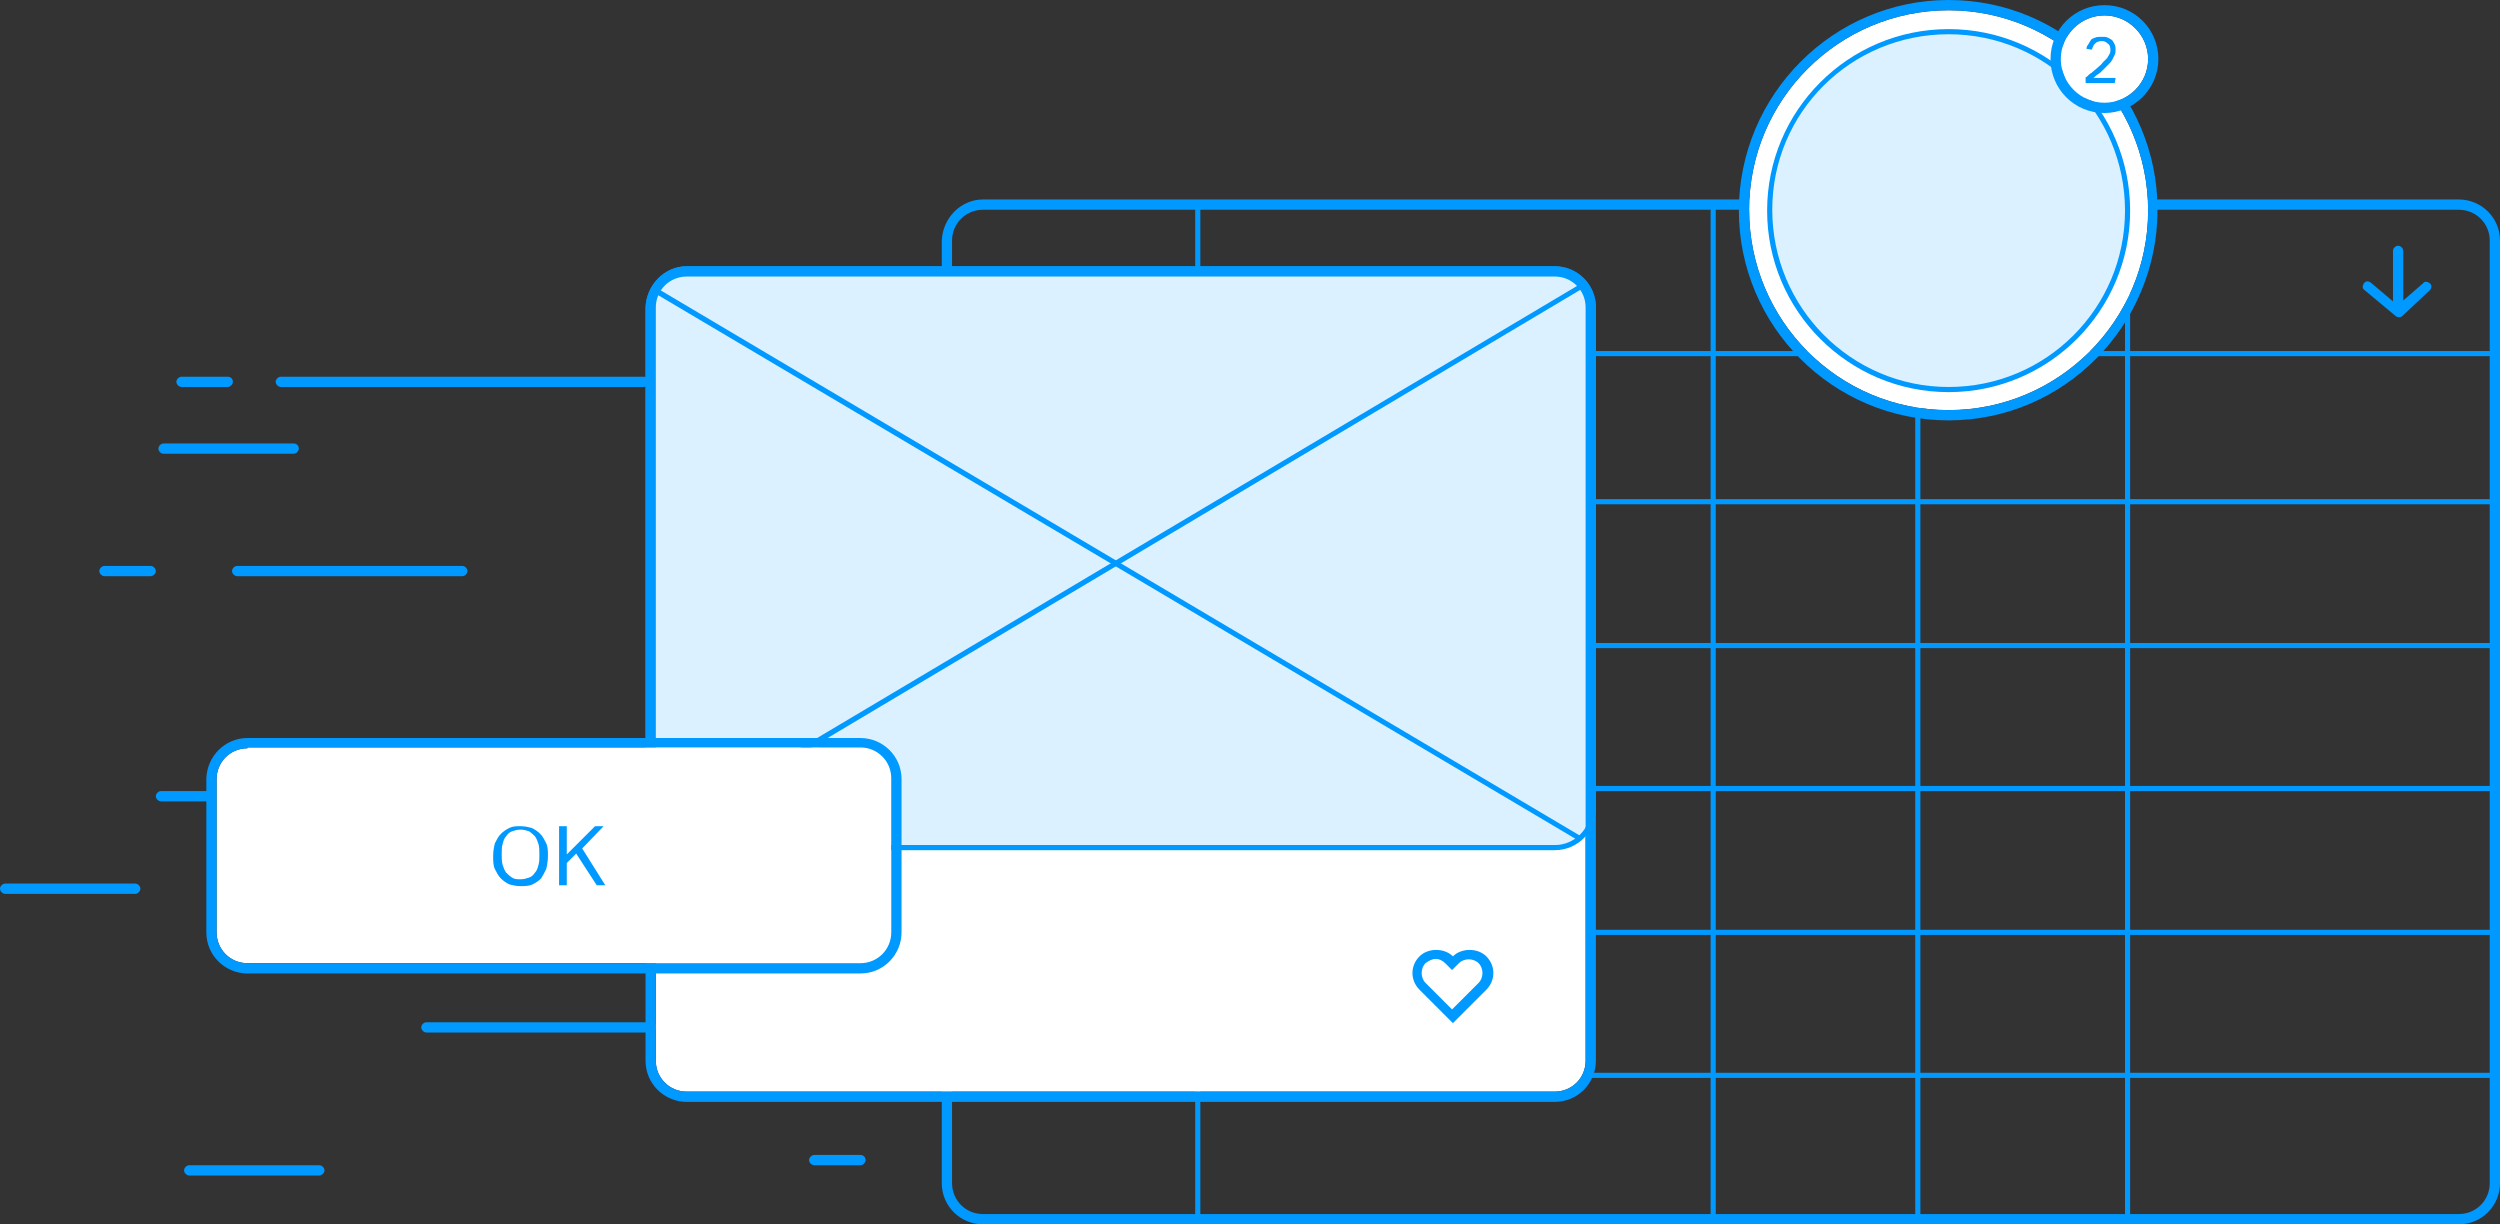 <?xml version="1.0" encoding="utf-8"?>
<!-- Generator: Adobe Illustrator 22.1.0, SVG Export Plug-In . SVG Version: 6.00 Build 0)  -->
<svg version="1.1" id="Layer_1" xmlns="http://www.w3.org/2000/svg" xmlns:xlink="http://www.w3.org/1999/xlink" x="0px" y="0px"
	 viewBox="0 0 292 143" style="enable-background:new 0 0 292 143;" xml:space="preserve">
<rect x="0" y="0" width="292" height="143" fill="#333333" stroke="none"/>
<style type="text/css">
	.st0{fill:#0099FF;}
	.st1{fill:#FFFFFF;}
	.st2{fill:#DCF1FF;}
</style>
<path class="st0" d="M75.2,44H32.8c-0.3,0-0.6,0.3-0.6,0.6c0,0.3,0.3,0.6,0.6,0.6h42.4c0.3,0,0.6-0.3,0.6-0.6
	C75.8,44.2,75.5,44,75.2,44z M34.3,51.8H19.1c-0.3,0-0.6,0.3-0.6,0.6c0,0.3,0.3,0.6,0.6,0.6h15.2c0.3,0,0.6-0.3,0.6-0.6
	C34.9,52,34.6,51.8,34.3,51.8z M15.8,103.2H0.6c-0.3,0-0.6,0.3-0.6,0.6c0,0.3,0.3,0.6,0.6,0.6h15.2c0.3,0,0.6-0.3,0.6-0.6
	C16.4,103.5,16.1,103.2,15.8,103.2z M37.3,136.1H22.1c-0.3,0-0.6,0.3-0.6,0.6c0,0.3,0.3,0.6,0.6,0.6h15.2c0.3,0,0.6-0.3,0.6-0.6
	C37.9,136.4,37.6,136.1,37.3,136.1z M54,66.1H27.7c-0.3,0-0.6,0.3-0.6,0.6s0.3,0.6,0.6,0.6H54c0.3,0,0.6-0.3,0.6-0.6
	S54.3,66.1,54,66.1z M76.1,119.4H49.8c-0.3,0-0.6,0.3-0.6,0.6c0,0.3,0.3,0.6,0.6,0.6h26.2c0.3,0,0.6-0.3,0.6-0.6
	C76.7,119.6,76.4,119.4,76.1,119.4z M17.6,66.1h-5.4c-0.3,0-0.6,0.3-0.6,0.6s0.3,0.6,0.6,0.6h5.4c0.3,0,0.6-0.3,0.6-0.6
	S17.9,66.1,17.6,66.1z M100.5,134.9h-5.4c-0.3,0-0.6,0.3-0.6,0.6c0,0.3,0.3,0.6,0.6,0.6h5.4c0.3,0,0.6-0.3,0.6-0.6
	C101.1,135.2,100.9,134.9,100.5,134.9z M24.2,92.4h-5.4c-0.3,0-0.6,0.3-0.6,0.6c0,0.3,0.3,0.6,0.6,0.6h5.4c0.3,0,0.6-0.3,0.6-0.6
	C24.8,92.7,24.5,92.4,24.2,92.4z M26.6,44h-5.4c-0.3,0-0.6,0.3-0.6,0.6c0,0.3,0.3,0.6,0.6,0.6h5.4c0.3,0,0.6-0.3,0.6-0.6
	C27.2,44.2,26.9,44,26.6,44z"/>
<path class="st0" d="M114.8,24.5c-2,0-3.6,1.6-3.6,3.6v110.1c0,2,1.6,3.6,3.6,3.6h172.4c2,0,3.6-1.6,3.6-3.6V28.1
	c0-2-1.6-3.6-3.6-3.6H114.8z M114.8,23.3h172.4c2.6,0,4.8,2.1,4.8,4.8v110.1c0,2.6-2.1,4.8-4.8,4.8H114.8c-2.6,0-4.8-2.1-4.8-4.8
	V28.1C110.1,25.5,112.2,23.3,114.8,23.3z"/>
<path class="st0" d="M140.2,142.1V24.2h-0.6v117.9H140.2z"/>
<path class="st0" d="M200.4,142.1V24.2h-0.6v117.9H200.4z"/>
<path class="st0" d="M224.3,142.1V24.2h-0.6v117.9H224.3z"/>
<path class="st0" d="M248.8,142.1V24.2h-0.6v117.9H248.8z"/>
<path class="st0" d="M185.5,41.6h105.6V41H185.5V41.6z"/>
<path class="st0" d="M185.5,58.9h105.6v-0.6H185.5V58.9z"/>
<path class="st0" d="M185.5,75.7h105.6v-0.6H185.5V75.7z"/>
<path class="st0" d="M185.5,92.4h105.6v-0.6H185.5V92.4z"/>
<path class="st0" d="M185.5,109.2h105.6v-0.6H185.5V109.2z"/>
<path class="st0" d="M185.5,125.9h105.6v-0.6H185.5V125.9z"/>
<path class="st0" d="M280.7,35.1v-5.8c0-0.3-0.3-0.6-0.6-0.6c-0.3,0-0.6,0.3-0.6,0.6v5.9l-2.6-2.2c-0.3-0.2-0.6-0.2-0.8,0.1
	c-0.2,0.3-0.2,0.6,0.1,0.8l3.6,3c0.2,0.2,0.6,0.2,0.8,0l3.2-3c0.2-0.2,0.3-0.6,0-0.8c-0.2-0.2-0.6-0.3-0.8,0L280.7,35.1z"/>
<path class="st1" d="M80.2,32.3c-2,0-3.6,1.6-3.6,3.6v88c0,2,1.6,3.6,3.6,3.6h101.4c2,0,3.6-1.6,3.6-3.6v-88c0-2-1.6-3.6-3.6-3.6
	H80.2z"/>
<path class="st2" d="M80.2,31.7c-2.3,0-4.2,1.9-4.2,4.2v58.6c0,2.3,1.9,4.2,4.2,4.2h101.4c2.3,0,4.2-1.9,4.2-4.2V35.9
	c0-2.3-1.9-4.2-4.2-4.2H80.2z"/>
<path class="st0" d="M80.2,32.3c-2,0-3.6,1.6-3.6,3.6v88c0,2,1.6,3.6,3.6,3.6h101.4c2,0,3.6-1.6,3.6-3.6v-88c0-2-1.6-3.6-3.6-3.6
	H80.2z M80.2,31.1h101.4c2.6,0,4.8,2.1,4.8,4.8v88c0,2.6-2.1,4.8-4.8,4.8H80.2c-2.6,0-4.8-2.1-4.8-4.8v-88
	C75.5,33.3,77.6,31.1,80.2,31.1z"/>
<path class="st0" d="M80.2,31.7c-2.3,0-4.2,1.9-4.2,4.2v58.6c0,2.3,1.9,4.2,4.2,4.2h101.4c2.3,0,4.2-1.9,4.2-4.2V35.9
	c0-2.3-1.9-4.2-4.2-4.2H80.2z M80.2,31.1h101.4c2.6,0,4.8,2.1,4.8,4.8v58.6c0,2.6-2.1,4.8-4.8,4.8H80.2c-2.6,0-4.8-2.1-4.8-4.8V35.9
	C75.5,33.3,77.6,31.1,80.2,31.1z"/>
<path class="st0" d="M76,98.5L185,33.6l-0.3-0.5L75.6,98L76,98.5z"/>
<path class="st0" d="M75.9,33.9l108.5,64.3l0.3-0.5L76.3,33.4L75.9,33.9z"/>
<path class="st1" d="M28.9,87.4c-2,0-3.6,1.6-3.6,3.6v17.9c0,2,1.6,3.6,3.6,3.6h71.6c2,0,3.6-1.6,3.6-3.6V90.9c0-2-1.6-3.6-3.6-3.6
	H28.9z"/>
<path class="st0" d="M28.9,87.4c-2,0-3.6,1.6-3.6,3.6v17.9c0,2,1.6,3.6,3.6,3.6h71.6c2,0,3.6-1.6,3.6-3.6V90.9c0-2-1.6-3.6-3.6-3.6
	H28.9z M28.9,86.2h71.6c2.6,0,4.8,2.1,4.8,4.8v17.9c0,2.6-2.1,4.8-4.8,4.8H28.9c-2.6,0-4.8-2.1-4.8-4.8V90.9
	C24.2,88.3,26.3,86.2,28.9,86.2z"/>
<path class="st0" d="M60.8,103.5c-0.5,0-0.9-0.1-1.3-0.2c-0.4-0.2-0.7-0.4-1-0.7c-0.3-0.3-0.5-0.7-0.7-1.1c-0.2-0.4-0.2-1-0.2-1.5
	c0-0.6,0.1-1.1,0.2-1.5c0.2-0.4,0.4-0.8,0.7-1.1s0.6-0.5,1-0.7s0.8-0.2,1.3-0.2c0.5,0,0.9,0.1,1.3,0.2c0.4,0.2,0.7,0.4,1,0.7
	c0.3,0.3,0.5,0.7,0.7,1.1c0.2,0.4,0.2,1,0.2,1.5s-0.1,1.1-0.2,1.5c-0.2,0.4-0.4,0.8-0.6,1.1c-0.3,0.3-0.6,0.5-1,0.7
	S61.2,103.5,60.8,103.5z M60.8,102.7c0.4,0,0.7-0.1,1-0.2c0.3-0.1,0.5-0.3,0.7-0.6c0.2-0.2,0.3-0.5,0.4-0.9c0.1-0.3,0.1-0.7,0.1-1.2
	c0-0.4,0-0.8-0.1-1.2c-0.1-0.3-0.2-0.6-0.4-0.9c-0.2-0.2-0.4-0.4-0.7-0.6c-0.3-0.1-0.6-0.2-1-0.2c-0.4,0-0.7,0.1-1,0.2
	c-0.3,0.1-0.5,0.3-0.7,0.6c-0.2,0.2-0.3,0.5-0.4,0.9c-0.1,0.3-0.1,0.7-0.1,1.2c0,0.4,0,0.8,0.1,1.2c0.1,0.3,0.2,0.6,0.4,0.9
	c0.2,0.2,0.4,0.4,0.7,0.6C60.1,102.7,60.4,102.7,60.8,102.7z M65.3,96.5h0.9v3.3l3.3-3.3h1L68,99.1l2.7,4.3h-1l-2.4-3.7l-1.1,1.1
	v2.6h-0.9V96.5z"/>
<path class="st1" d="M227.6,47.9c12.8,0,23.3-10.4,23.3-23.3S240.4,1.2,227.6,1.2c-12.8,0-23.3,10.4-23.3,23.3
	S214.7,47.9,227.6,47.9z"/>
<path class="st0" d="M227.6,49.1c-13.5,0-24.5-11-24.5-24.5S214.1,0,227.6,0S252,11,252,24.5S241.1,49.1,227.6,49.1z M227.6,47.9
	c12.8,0,23.3-10.4,23.3-23.3S240.4,1.2,227.6,1.2c-12.8,0-23.3,10.4-23.3,23.3S214.7,47.9,227.6,47.9z"/>
<path class="st2" d="M227.6,45.5c11.5,0,20.9-9.4,20.9-20.9c0-11.6-9.3-20.9-20.9-20.9c-11.5,0-20.9,9.4-20.9,20.9
	C206.7,36.1,216,45.5,227.6,45.5z"/>
<path class="st0" d="M227.6,45.8c-11.7,0-21.2-9.5-21.2-21.2c0-11.7,9.5-21.2,21.2-21.2c11.7,0,21.2,9.5,21.2,21.2
	C248.8,36.3,239.3,45.8,227.6,45.8z M227.6,45.2c11.4,0,20.6-9.2,20.6-20.6c0-11.4-9.2-20.6-20.6-20.6S207,13.1,207,24.5
	C207,35.9,216.2,45.2,227.6,45.2z"/>
<path class="st1" d="M245.8,12c2.8,0,5.1-2.3,5.1-5.1c0-2.8-2.3-5.1-5.1-5.1s-5.1,2.3-5.1,5.1C240.7,9.7,243,12,245.8,12z"/>
<path class="st0" d="M245.8,13.2c-3.5,0-6.3-2.8-6.3-6.3s2.8-6.3,6.3-6.3s6.3,2.8,6.3,6.3S249.2,13.2,245.8,13.2z M245.8,12
	c2.8,0,5.1-2.3,5.1-5.1c0-2.8-2.3-5.1-5.1-5.1s-5.1,2.3-5.1,5.1C240.7,9.7,243,12,245.8,12z"/>
<path class="st0" d="M243.7,9c0.2-0.2,0.4-0.4,0.6-0.5c0.2-0.2,0.5-0.4,0.7-0.6c0.2-0.2,0.5-0.4,0.6-0.6c0.2-0.2,0.3-0.3,0.5-0.5
	c0.1-0.2,0.2-0.3,0.3-0.5c0.1-0.2,0.1-0.3,0.1-0.5c0-0.3-0.1-0.6-0.3-0.7c-0.2-0.2-0.4-0.3-0.7-0.3c-0.2,0-0.3,0-0.5,0.1
	c-0.1,0-0.2,0.1-0.3,0.2c-0.1,0.1-0.2,0.2-0.2,0.3c-0.1,0.1-0.1,0.3-0.2,0.4l-0.6-0.1c0-0.2,0.1-0.4,0.2-0.5
	c0.1-0.2,0.2-0.3,0.3-0.5s0.3-0.2,0.5-0.3c0.2-0.1,0.5-0.1,0.8-0.1c0.3,0,0.5,0,0.7,0.1c0.2,0.1,0.4,0.2,0.5,0.3
	c0.1,0.1,0.2,0.3,0.3,0.5c0.1,0.2,0.1,0.4,0.1,0.6c0,0.2,0,0.4-0.1,0.6c-0.1,0.2-0.2,0.4-0.3,0.6s-0.3,0.4-0.5,0.6
	c-0.2,0.2-0.4,0.4-0.7,0.7c-0.1,0.1-0.3,0.3-0.5,0.4c-0.2,0.1-0.3,0.3-0.5,0.4h2.6l-0.1,0.6h-3.4V9z"/>
<g>
	<path class="st0" d="M169.7,119.5l-3.9-3.9c-1.1-1.1-1.1-2.8,0-3.9c1-1,2.9-1,3.9,0l0,0l0,0c1-1,2.9-1,3.9,0c1.1,1.1,1.1,2.8,0,3.9
		L169.7,119.5z M167.7,112c-0.4,0-0.8,0.2-1.2,0.5c-0.6,0.6-0.6,1.7,0,2.3l3.1,3.1l3.1-3.1c0.6-0.6,0.6-1.7,0-2.3
		c-0.6-0.6-1.7-0.6-2.3,0l-0.8,0.8l-0.8-0.8C168.5,112.2,168.1,112,167.7,112z"/>
</g>
</svg>
